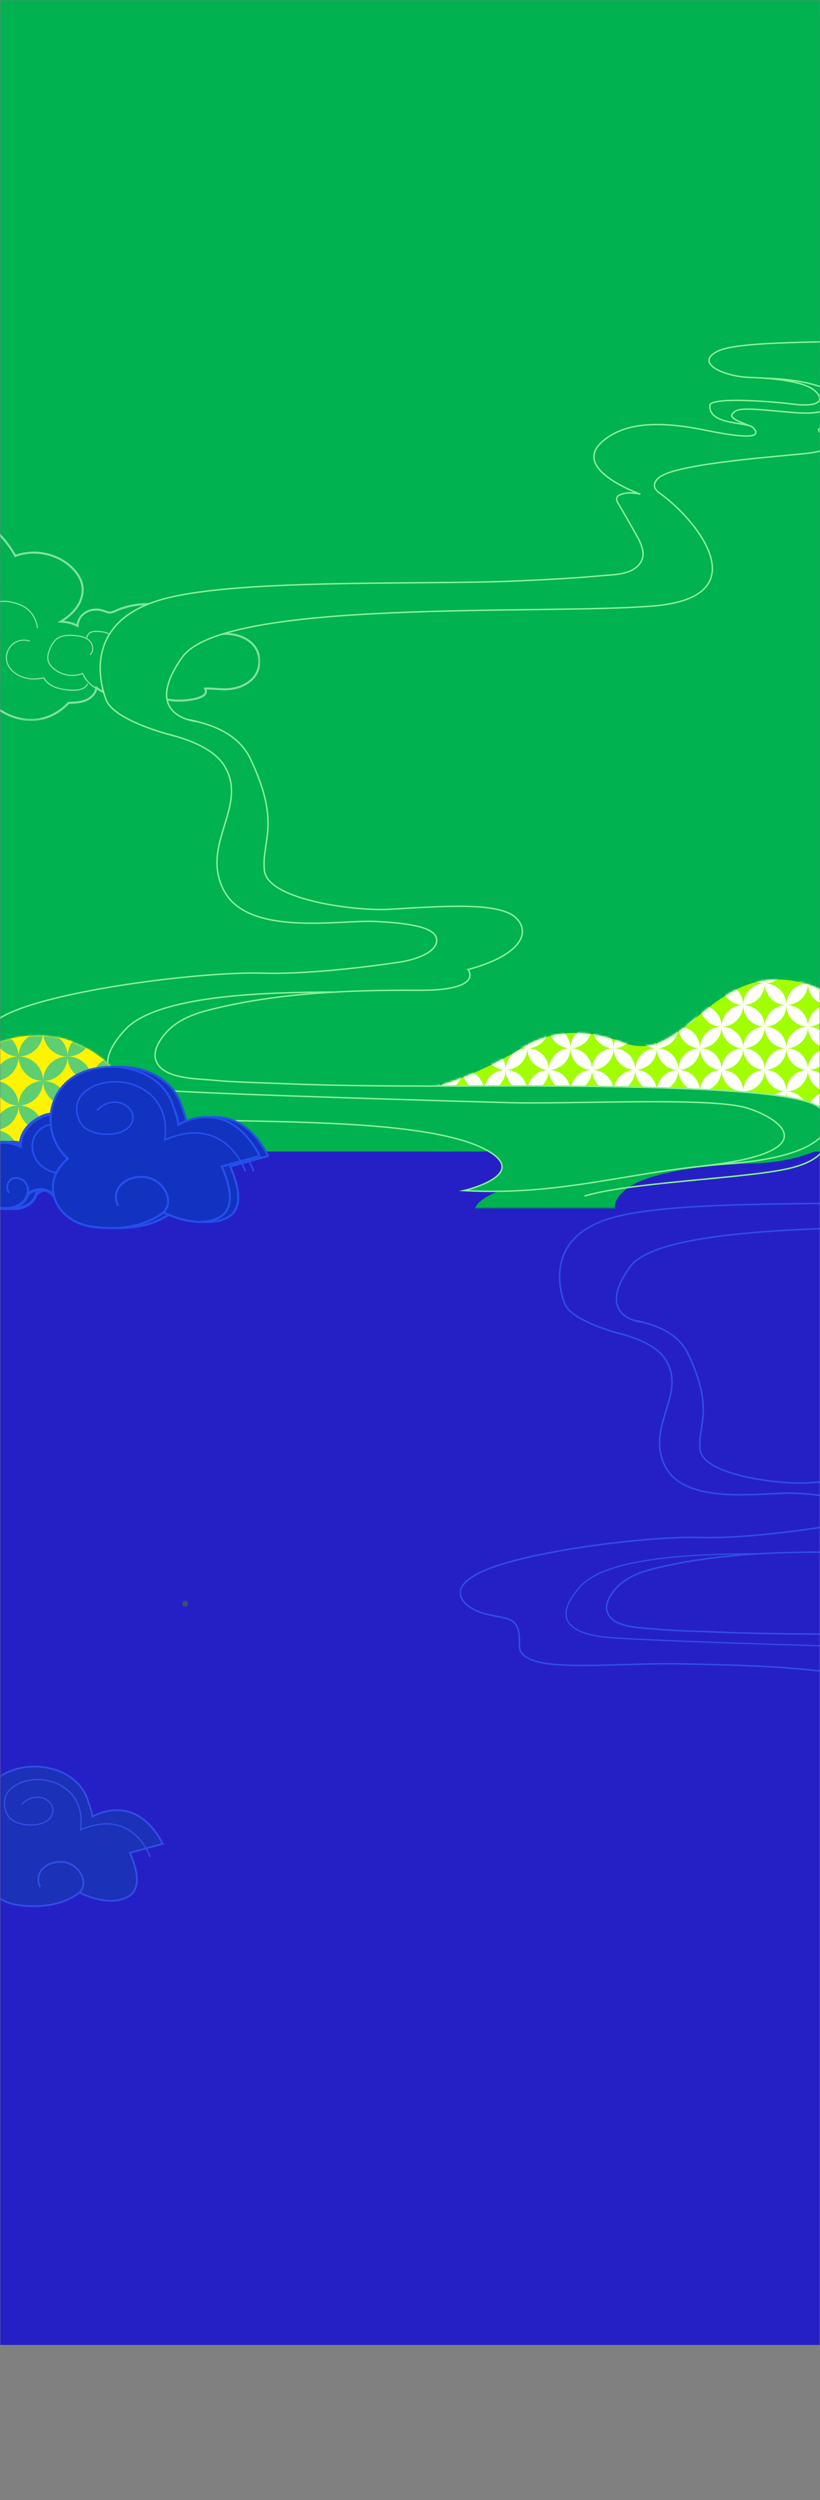 <svg xmlns="http://www.w3.org/2000/svg" width="391" height="1192" fill="none" viewBox="0 0 391 1192">
  <rect x="0" y="0" width="391" height="1192" fill="#808080" stroke="none"/>
  <mask id="a" width="391" height="1192" x="0" y="0" maskUnits="userSpaceOnUse" style="mask-type:alpha">
    <path fill="#D9D9D9" d="M0 0h391v1192H0z"/>
  </mask>
  <g mask="url(#a)">
    <path fill="#2520C6" d="M0 544h391v574H0z"/>
    <path fill="#00B250" d="M.095 0h392v549h-392z"/>
    <mask id="b" width="297" height="111" x="-172" y="233" maskUnits="userSpaceOnUse" style="mask-type:luminance">
      <path fill="#fff" d="M-172 233.653h296.19v110.09H-172z"/>
    </mask>
    <g mask="url(#b)">
      <path fill="#00B250" stroke="#81DFA1" stroke-miterlimit="10" d="M121.87 321.753c-2.37 3.72-6.67 5.85-11.01 6.59-4.39.76-8.69-.21-13.06-.05 2.61 4.84-8.86 5.63-11.23 5.72-6.45.24-13.84-1.41-18.08-6.67.6 1.48-1.57 2.38-3.04 3.01-6.3 2.69-14.03 1.72-19.47-2.44-.29 2.73-2.54 4.93-5.08 5.97-2.55 1.04-5.36 1.13-8.11 1.21-12.88 13.14-28.1 8.14-36.5.7-5.04-4.47-6.59-11.41-6.59-11.41-10.8 10.9-34.38 3.86-39.34-2.05-1.92-.84-2.03-2.87-3.15-4.65-1.3 2.26-3.85 3.58-6.42 4.01-2.57.44-5.2.12-7.78-.21-1.06 4.66-4.03 8.86-8.07 11.4-2.99 1.88-6.54 2.84-10.07 2.78a.26.26 0 0 0 .1-.24.3.3 0 0 0-.104-.198.3.3 0 0 0-.102-.053.3.3 0 0 0-.114-.009c-2.37.27-4.86-.86-6.21-2.81-1.36-1.96-1.53-4.69-.45-6.8.08-.14.02-.32-.12-.39a.28.28 0 0 0-.39.11c-.91 1.58-2.86 2.51-5.81 2.76-4.85.4-9.89-.63-14.2-2.9-1.93-1.03-3.76-2.31-5.53-3.55-1.42-1.01-2.89-2.04-4.42-2.94-4.15-2.45-8.12-3.31-11.47-2.51.04-.89-.03-1.83-.23-2.81-.23-1.13-.92-2.7-2.11-3.42-.59-.36-1.23-.45-1.85-.27a.31.31 0 0 0-.2.37c.05.15.21.24.37.2.46-.14.93-.07 1.37.2.97.58 1.63 1.95 1.85 3.04.49 2.44.18 4.62-.87 6.14-1.4 2.04-4.07 2.87-5.95 3.31-6.31 1.49-13.15 1.13-19.27-1.01-2.97-1.03-5.44-2.39-7.38-4.04q.36.135.72.3c-5.25-2.82-4.76-10.69-1.84-15.89 2.92-5.19 8.95-8.04 14.88-8.63 5.93-.6 11.87.73 17.67 2.09-.95-4.18 1.51-8.63 5.12-10.93 3.62-2.3 8.14-2.77 12.41-2.34-1.14-6.05 3.64-13.02 9.14-15.78 5.5-2.75 12.23-2.31 17.89.11-1.99-3.37-.66-8.26 2.77-10.15-3.57-5.12-1.64-12.12 2.95-16.36 2.42-2.23 5.59-3.46 8.74-4.44 3.45-1.05 7.03-1.87 10.63-1.63 3.6.23 7.24 1.62 9.58 4.36 9.34-3.44 20.41-4 28.73 1.46.9.59 1.77 1.25 2.76 1.64.85.33 1.77.46 2.66.62 12.82 2.21 24.56 11.34 30.68 22.8 9.2-3.51 20.37-1.11 27.31 5.88 2.23 2.25 4.07 5 4.64 8.11.65 3.51-.41 7.2-2.39 10.17s-4.82 5.28-7.88 7.13c3.09.2 5.25.63 8.03 2.02.05-2.86 1.97-5.51 4.53-6.77 2.56-1.27 5.66-1.23 8.34-.24.76.28 1.51.64 2.32.67 1.06.06 2.07-.42 3.04-.86 7.42-3.31 15.97-4.04 23.85-2.04s14.4 7.31 19.34 13.76c4.1-.54 8.26-1.04 12.35-.44 4.08.59 8.15 2.41 10.63 5.72 2.88 3.86 3.09 9.52.49 13.57Z"/>
      <path fill="#81DFA1" d="M68.97 327.593c.13 0 .26-.07.3-.21a.296.296 0 0 0-.19-.37c-3.28-1.01-5.98-3.03-7.38-5.55-1.6-2.86-1.46-6.49.34-8.82.91-1.18 2.34-2.02 3.91-2.29 1.59-.28 3.16.06 4.29.94.08.06.19.08.28.04.1-.04.17-.12.18-.22.45-2.42 3.07-3.81 5.38-4.31 1.92-.42 3.61-.37 5 .13 2.61.94 4.39 3.73 4.15 6.5-.06.71-.32 2.04-1.35 2.88-.86.7-2.1.79-2.88.21a.3.3 0 0 0-.103-.05.3.3 0 0 0-.307.11c-.1.13-.07.31.06.41.99.74 2.54.65 3.6-.22.88-.72 1.44-1.89 1.56-3.28.27-3.02-1.68-6.07-4.54-7.1-1.5-.54-3.29-.59-5.32-.15-2.35.51-5.02 1.91-5.73 4.34-1.22-.79-2.8-1.08-4.39-.8-1.71.3-3.27 1.22-4.27 2.51-1.94 2.51-2.1 6.4-.39 9.46 1.5 2.69 4.25 4.76 7.72 5.83.02 0 .04.01.07.01zm-14.35-18.11c.14 0 .27-.08.3-.21.78-2.8-.62-6.07-3.19-7.44-1.44-.77-3.11-.95-4.57-1.07-1.2-.09-2.47-.15-3.64.28-1.12.41-2.27 1.45-2.33 2.84 0 .16.12.3.28.31.16 0 .3-.12.31-.28.05-1.12 1.01-1.97 1.95-2.31 1.06-.39 2.26-.34 3.39-.25 1.4.11 3 .29 4.34 1 2.33 1.24 3.61 4.21 2.9 6.76-.04.16.05.32.2.36h.06z"/>
      <path fill="#81DFA1" d="M47.35 329.133c.13 0 .25-.06.3-.19a.296.296 0 0 0-.17-.38c-3.45-1.33-6.35-4.17-7.77-7.58a.29.29 0 0 0-.268-.182.3.3 0 0 0-.112.022c-4.56 1.81-10.09.83-13.75-2.45-1.21-1.08-1.98-2.22-2.3-3.37-.5-1.85.13-3.82.73-5.33 1.01-2.53 2.18-4.16 3.67-5.14 2.11-1.39 4.8-1.42 7.4-1.26 2.57.16 5.21.54 7.1 2.16 1.05.9 1.73 2.38 1.74 3.78 0 .74-.17 1.8-1.06 2.58-.12.11-.13.29-.03.41.11.12.29.13.41.03.82-.73 1.27-1.8 1.26-3.03-.01-1.58-.76-3.2-1.95-4.22-2.02-1.74-4.77-2.13-7.45-2.3-2.7-.17-5.51-.12-7.76 1.36-2.09 1.38-3.22 3.75-3.89 5.41-.64 1.59-1.3 3.68-.75 5.7.34 1.27 1.17 2.5 2.47 3.66 3.75 3.36 9.38 4.41 14.09 2.66 1.52 3.44 4.49 6.28 7.99 7.64.03.01.06.02.09.02zm-29.55-29.56h.05c.16-.02.28-.16.26-.32-.41-4.16-2.89-8.09-6.48-10.24-1.55-.93-3.36-1.61-5.7-2.13-1.65-.37-4.13-.8-6.5-.22-2.36.57-4.28 2.14-4.99 4.08-.06.15.02.32.17.38s.32-.02.38-.17c.65-1.77 2.4-3.19 4.58-3.72 2.25-.55 4.64-.13 6.24.23 2.27.51 4.03 1.17 5.52 2.06 3.43 2.06 5.8 5.81 6.2 9.79.01.14.13.25.27.26"/>
      <path fill="#81DFA1" d="M33.41 329.333c4.43.32 7.29-.69 8.51-2.99.08-.14.02-.32-.12-.4s-.32-.02-.4.12c-1.1 2.08-3.77 2.98-7.94 2.68h-.13c-6.45-.5-10.43-2.38-12.16-5.75a.295.295 0 0 0-.33-.15c-2.17.54-4.39.7-6.61.46-4.8-.52-10.05-3.66-10.78-8.64-.39-2.69.7-5.56 2.78-7.31 2.09-1.75 5.1-2.32 7.68-1.46.15.05.32-.03.37-.19a.29.29 0 0 0-.089-.315.3.3 0 0 0-.101-.055c-2.77-.92-6.01-.31-8.25 1.57s-3.41 4.95-2.99 7.84c.77 5.28 6.27 8.59 11.29 9.14 2.21.24 4.43.1 6.59-.42 1.88 3.44 5.98 5.35 12.52 5.86h.13z"/>
    </g>
    <mask id="c" width="721" height="424" x="-226" y="152" maskUnits="userSpaceOnUse" style="mask-type:luminance">
      <path fill="#fff" d="M-225.905 152h720v424h-720z"/>
    </mask>
    <g mask="url(#c)">
      <path fill="#00B250" d="M41.095 458h354l5.5 80.5-359.5-20.5z"/>
      <path fill="#A1FF00" d="M208.72 530.415h167.863c25.144 0 40.558-28.475 25.925-48.925-4.475-6.256-11.39-11.247-21.868-13.424-41.911-8.74-54.17 39.437-82.689 29.278-19.009-7.388-35.413-6.179-49.134 2.265-21.857 13.435-46.265 22.242-71.849 24.155-14.139 1.055-25.804 5.464-32.873 2.847v2.397l64.636 1.418z"/>
      <mask id="d" width="265" height="64" x="144" y="467" maskUnits="userSpaceOnUse" style="mask-type:luminance">
        <path fill="#fff" d="M208.72 530.415h167.863c25.144 0 40.558-28.475 25.925-48.925-4.475-6.256-11.39-11.247-21.868-13.424-41.911-8.74-54.17 39.437-82.689 29.278-19.009-7.388-35.413-6.179-49.134 2.265-21.857 13.435-46.265 22.242-71.849 24.155-14.139 1.055-25.804 5.464-32.873 2.847v2.397l64.636 1.418z"/>
      </mask>
      <g fill="#FFFFFB" mask="url(#d)">
        <path d="M179.354 468.88c-5.684 0-10.291 4.606-10.291 10.29 5.684 0 10.291-4.606 10.291-10.29m-10.302 10.302c0-5.685-4.606-10.291-10.29-10.291 0 5.684 4.606 10.291 10.29 10.291m10.302-10.302c0-5.684-4.607-10.291-10.291-10.291 0 5.684 4.607 10.291 10.291 10.291m-20.592 0c5.684 0 10.29-4.607 10.29-10.291-5.684 0-10.29 4.607-10.29 10.291m20.592 0c5.684 0 10.291-4.607 10.291-10.291-5.684 0-10.291 4.607-10.291 10.291m10.291 10.302c0-5.685-4.607-10.291-10.291-10.291 0 5.684 4.607 10.291 10.291 10.291m10.302-10.302c0-5.684-4.607-10.291-10.291-10.291 0 5.684 4.607 10.291 10.291 10.291m0 0c-5.684 0-10.291 4.606-10.291 10.29 5.684 0 10.291-4.606 10.291-10.29m0 0c5.684 0 10.29-4.607 10.29-10.291-5.684 0-10.29 4.607-10.29 10.291m20.592 0c0-5.684-4.606-10.291-10.291-10.291 0 5.684 4.607 10.291 10.291 10.291m0 0c-5.684 0-10.291 4.606-10.291 10.29 5.685 0 10.291-4.606 10.291-10.29m-10.302 10.302c0-5.685-4.606-10.291-10.29-10.291 0 5.684 4.606 10.291 10.29 10.291m20.593 0c0-5.685-4.607-10.291-10.291-10.291 0 5.684 4.607 10.291 10.291 10.291m10.302-10.302c0-5.684-4.607-10.291-10.291-10.291 0 5.684 4.607 10.291 10.291 10.291m-20.593 0c5.684 0 10.291-4.607 10.291-10.291-5.684 0-10.291 4.607-10.291 10.291m20.593 0c-5.684 0-10.291 4.606-10.291 10.29 5.684 0 10.291-4.606 10.291-10.29m10.291 10.302c0-5.685-4.607-10.291-10.291-10.291 0 5.684 4.606 10.291 10.291 10.291m10.29-10.302c0-5.684-4.606-10.291-10.29-10.291 0 5.684 4.606 10.291 10.29 10.291m-20.581 0c5.684 0 10.291-4.607 10.291-10.291-5.685 0-10.291 4.607-10.291 10.291m20.581 0c-5.684 0-10.29 4.606-10.29 10.29 5.684 0 10.29-4.606 10.29-10.29m10.302 10.302c0-5.685-4.607-10.291-10.291-10.291 0 5.684 4.607 10.291 10.291 10.291m10.291-10.302c0-5.684-4.607-10.291-10.291-10.291 0 5.684 4.607 10.291 10.291 10.291m-20.593 0c5.684 0 10.291-4.607 10.291-10.291-5.684 0-10.291 4.607-10.291 10.291m20.593 0c-5.684 0-10.291 4.606-10.291 10.29 5.684 0 10.291-4.606 10.291-10.29m20.592 0c-5.684 0-10.29 4.606-10.29 10.29 5.684 0 10.29-4.606 10.29-10.29m0 0c0-5.684-4.606-10.291-10.29-10.291 0 5.684 4.606 10.291 10.29 10.291m-20.592 0c5.684 0 10.291-4.607 10.291-10.291-5.685 0-10.291 4.607-10.291 10.291m10.302 10.302c0-5.685-4.607-10.291-10.291-10.291 0 5.684 4.607 10.291 10.291 10.291m20.581 0c0-5.685-4.606-10.291-10.291-10.291 0 5.684 4.607 10.291 10.291 10.291m-10.291-10.302c5.685 0 10.291-4.607 10.291-10.291-5.684 0-10.291 4.607-10.291 10.291m20.593 0c-5.684 0-10.291 4.606-10.291 10.29 5.684 0 10.291-4.606 10.291-10.29m0 0c0-5.684-4.607-10.291-10.291-10.291 0 5.684 4.607 10.291 10.291 10.291m20.593 0c-5.685 0-10.291 4.606-10.291 10.29 5.684 0 10.291-4.606 10.291-10.29m-10.302 10.302c0-5.685-4.607-10.291-10.291-10.291 0 5.684 4.607 10.291 10.291 10.291m10.302-10.302c0-5.684-4.607-10.291-10.291-10.291 0 5.684 4.606 10.291 10.291 10.291m-20.593 0c5.684 0 10.291-4.607 10.291-10.291-5.684 0-10.291 4.607-10.291 10.291m41.185 0c0-5.684-4.607-10.291-10.291-10.291 0 5.684 4.607 10.291 10.291 10.291m0 0c-5.684 0-10.291 4.606-10.291 10.29 5.684 0 10.291-4.606 10.291-10.29"/>
        <path d="M344.083 468.88c5.685 0 10.291-4.607 10.291-10.291-5.684 0-10.291 4.607-10.291 10.291m10.291 10.302c0-5.685-4.606-10.291-10.291-10.291 0 5.684 4.607 10.291 10.291 10.291m20.593 0c0-5.685-4.607-10.291-10.291-10.291 0 5.684 4.607 10.291 10.291 10.291m-10.291-10.302c5.684 0 10.291-4.607 10.291-10.291-5.684 0-10.291 4.607-10.291 10.291m20.582 0c-5.685 0-10.291 4.606-10.291 10.29 5.684 0 10.291-4.606 10.291-10.29m0 0c0-5.684-4.607-10.291-10.291-10.291 0 5.684 4.606 10.291 10.291 10.291m10.301 10.302c0-5.685-4.606-10.291-10.29-10.291 0 5.684 4.606 10.291 10.29 10.291m-10.301-10.302c5.684 0 10.29-4.607 10.29-10.291-5.684 0-10.29 4.607-10.29 10.291m-205.904 20.592c-5.684 0-10.291 4.607-10.291 10.291 5.684 0 10.291-4.607 10.291-10.291m-10.291-10.291c-5.684 0-10.29 4.607-10.29 10.291 5.684 0 10.29-4.606 10.29-10.291m-.011 20.582c0-5.684-4.606-10.291-10.29-10.291 0 5.684 4.606 10.291 10.29 10.291m10.302-10.291c0-5.684-4.607-10.291-10.291-10.291 0 5.685 4.607 10.291 10.291 10.291m0 0c5.684 0 10.291-4.606 10.291-10.291-5.684 0-10.291 4.607-10.291 10.291m20.593 0c0-5.684-4.607-10.291-10.291-10.291 0 5.685 4.607 10.291 10.291 10.291m0 0c-5.684 0-10.291 4.607-10.291 10.291 5.684 0 10.291-4.607 10.291-10.291m-10.302 10.291c0-5.684-4.607-10.291-10.291-10.291 0 5.684 4.607 10.291 10.291 10.291m30.894-10.291c0-5.684-4.606-10.291-10.291-10.291 0 5.685 4.607 10.291 10.291 10.291m-10.302 10.291c0-5.684-4.606-10.291-10.29-10.291 0 5.684 4.606 10.291 10.29 10.291m10.302-10.291c-5.684 0-10.291 4.607-10.291 10.291 5.685 0 10.291-4.607 10.291-10.291m-20.592 0c5.684 0 10.29-4.606 10.29-10.291-5.684 0-10.29 4.607-10.29 10.291m41.185 0c-5.684 0-10.291 4.607-10.291 10.291 5.684 0 10.291-4.607 10.291-10.291m-10.302 10.291c0-5.684-4.607-10.291-10.291-10.291 0 5.684 4.607 10.291 10.291 10.291m-10.291-10.291c5.684 0 10.291-4.606 10.291-10.291-5.684 0-10.291 4.607-10.291 10.291m20.593 0c0-5.684-4.607-10.291-10.291-10.291 0 5.685 4.607 10.291 10.291 10.291m20.581 0c-5.684 0-10.29 4.607-10.29 10.291 5.684 0 10.29-4.607 10.29-10.291m-10.29 10.291c0-5.684-4.607-10.291-10.291-10.291 0 5.684 4.606 10.291 10.291 10.291m10.29-10.291c0-5.684-4.606-10.291-10.29-10.291 0 5.685 4.606 10.291 10.29 10.291m-20.581 0c5.684 0 10.291-4.606 10.291-10.291-5.685 0-10.291 4.607-10.291 10.291m41.174 0c0-5.684-4.607-10.291-10.291-10.291 0 5.685 4.607 10.291 10.291 10.291m-20.593 0c5.684 0 10.291-4.606 10.291-10.291-5.684 0-10.291 4.607-10.291 10.291m20.593 0c-5.684 0-10.291 4.607-10.291 10.291 5.684 0 10.291-4.607 10.291-10.291m-10.291 10.291c0-5.684-4.607-10.291-10.291-10.291 0 5.684 4.607 10.291 10.291 10.291m20.582 0c0-5.684-4.607-10.291-10.291-10.291 0 5.684 4.606 10.291 10.291 10.291m10.301-10.291c-5.684 0-10.29 4.607-10.29 10.291 5.684 0 10.29-4.607 10.29-10.291m0 0c0-5.684-4.606-10.291-10.29-10.291 0 5.685 4.606 10.291 10.29 10.291m-20.592 0c5.684 0 10.291-4.606 10.291-10.291-5.685 0-10.291 4.607-10.291 10.291m41.185 0c0-5.684-4.607-10.291-10.291-10.291 0 5.685 4.607 10.291 10.291 10.291m-20.593 0c5.685 0 10.291-4.606 10.291-10.291-5.684 0-10.291 4.607-10.291 10.291m10.291 10.291c0-5.684-4.606-10.291-10.291-10.291 0 5.684 4.607 10.291 10.291 10.291m10.302-10.291c-5.684 0-10.291 4.607-10.291 10.291 5.684 0 10.291-4.607 10.291-10.291m20.593 0c-5.685 0-10.291 4.607-10.291 10.291 5.684 0 10.291-4.607 10.291-10.291m-10.302 10.291c0-5.684-4.607-10.291-10.291-10.291 0 5.684 4.607 10.291 10.291 10.291m-10.291-10.291c5.684 0 10.291-4.606 10.291-10.291-5.684 0-10.291 4.607-10.291 10.291"/>
        <path d="M344.084 489.472c0-5.684-4.607-10.291-10.291-10.291 0 5.685 4.606 10.291 10.291 10.291m20.592 0c-5.684 0-10.291 4.607-10.291 10.291 5.684 0 10.291-4.607 10.291-10.291m-10.302 10.291c0-5.684-4.606-10.291-10.291-10.291 0 5.684 4.607 10.291 10.291 10.291m10.302-10.291c0-5.684-4.607-10.291-10.291-10.291 0 5.685 4.607 10.291 10.291 10.291"/>
        <path d="M344.083 489.472c5.685 0 10.291-4.606 10.291-10.291-5.684 0-10.291 4.607-10.291 10.291m20.593 0c5.684 0 10.291-4.606 10.291-10.291-5.684 0-10.291 4.607-10.291 10.291m20.582 0c-5.685 0-10.291 4.607-10.291 10.291 5.684 0 10.291-4.607 10.291-10.291m-10.291 10.291c0-5.684-4.607-10.291-10.291-10.291 0 5.684 4.607 10.291 10.291 10.291m10.291-10.291c0-5.684-4.607-10.291-10.291-10.291 0 5.685 4.606 10.291 10.291 10.291m0 0c5.684 0 10.29-4.606 10.29-10.291-5.684 0-10.29 4.607-10.29 10.291m10.301 10.291c0-5.684-4.606-10.291-10.29-10.291 0 5.684 4.606 10.291 10.29 10.291m-226.496 0c0 5.684 4.607 10.291 10.291 10.291 0-5.684-4.607-10.291-10.291-10.291m0 0c-5.684 0-10.29 4.607-10.29 10.291 5.684 0 10.29-4.607 10.29-10.291m-.011 20.593c0-5.685-4.606-10.291-10.29-10.291 0 5.684 4.606 10.291 10.29 10.291m10.302-10.291c-5.684 0-10.291 4.606-10.291 10.291 5.684 0 10.291-4.607 10.291-10.291m20.593 0c-5.684 0-10.291 4.606-10.291 10.291 5.684 0 10.291-4.607 10.291-10.291m0 0c0-5.684-4.607-10.291-10.291-10.291 0 5.684 4.607 10.291 10.291 10.291m-10.302-10.302c-5.684 0-10.291 4.607-10.291 10.291 5.684 0 10.291-4.607 10.291-10.291m0 20.593c0-5.685-4.607-10.291-10.291-10.291 0 5.684 4.607 10.291 10.291 10.291m20.592 0c0-5.685-4.606-10.291-10.29-10.291 0 5.684 4.606 10.291 10.29 10.291m-10.29-10.291c5.684 0 10.29-4.607 10.29-10.291-5.684 0-10.29 4.607-10.29 10.291m20.592 0c0-5.684-4.606-10.291-10.291-10.291 0 5.684 4.607 10.291 10.291 10.291m0 0c-5.684 0-10.291 4.606-10.291 10.291 5.685 0 10.291-4.607 10.291-10.291m20.593 0c-5.684 0-10.291 4.606-10.291 10.291 5.684 0 10.291-4.607 10.291-10.291m-20.593 0c5.684 0 10.291-4.607 10.291-10.291-5.684 0-10.291 4.607-10.291 10.291m20.593 0c0-5.684-4.607-10.291-10.291-10.291 0 5.684 4.607 10.291 10.291 10.291m-10.302 10.291c0-5.685-4.607-10.291-10.291-10.291 0 5.684 4.607 10.291 10.291 10.291m10.302-10.302c5.684 0 10.291-4.607 10.291-10.291-5.685 0-10.291 4.607-10.291 10.291m10.291 10.302c0-5.685-4.607-10.291-10.291-10.291 0 5.684 4.606 10.291 10.291 10.291m10.29-10.291c-5.684 0-10.29 4.606-10.29 10.291 5.684 0 10.29-4.607 10.29-10.291m0 0c0-5.684-4.606-10.291-10.29-10.291 0 5.684 4.606 10.291 10.29 10.291m20.593 0c0-5.684-4.607-10.291-10.291-10.291 0 5.684 4.607 10.291 10.291 10.291m-20.593 0c5.684 0 10.291-4.607 10.291-10.291-5.684 0-10.291 4.607-10.291 10.291m20.593 0c-5.684 0-10.291 4.606-10.291 10.291 5.684 0 10.291-4.607 10.291-10.291m-10.291 10.291c0-5.685-4.607-10.291-10.291-10.291 0 5.684 4.607 10.291 10.291 10.291m30.883-10.291c0-5.684-4.606-10.291-10.29-10.291 0 5.684 4.606 10.291 10.29 10.291m-20.592 0c5.684 0 10.291-4.607 10.291-10.291-5.685 0-10.291 4.607-10.291 10.291m20.592 0c-5.684 0-10.29 4.606-10.29 10.291 5.684 0 10.29-4.607 10.29-10.291m-10.301 10.291c0-5.685-4.607-10.291-10.291-10.291 0 5.684 4.606 10.291 10.291 10.291m20.592 0c0-5.685-4.606-10.291-10.291-10.291 0 5.684 4.607 10.291 10.291 10.291m10.302-10.291c0-5.684-4.607-10.291-10.291-10.291 0 5.684 4.607 10.291 10.291 10.291m0 0c-5.684 0-10.291 4.606-10.291 10.291 5.684 0 10.291-4.607 10.291-10.291m-20.593-.011c5.685 0 10.291-4.607 10.291-10.291-5.684 0-10.291 4.607-10.291 10.291m30.884 10.302c0-5.685-4.607-10.291-10.291-10.291 0 5.684 4.607 10.291 10.291 10.291m10.302-10.291c0-5.684-4.607-10.291-10.291-10.291 0 5.684 4.606 10.291 10.291 10.291m0 0c-5.685 0-10.291 4.606-10.291 10.291 5.684 0 10.291-4.607 10.291-10.291m-20.593 0c5.684 0 10.291-4.607 10.291-10.291-5.684 0-10.291 4.607-10.291 10.291m41.185 0c0-5.684-4.607-10.291-10.291-10.291 0 5.684 4.607 10.291 10.291 10.291"/>
        <path d="M344.083 510.065c5.685 0 10.291-4.607 10.291-10.291-5.684 0-10.291 4.607-10.291 10.291m20.593 0c-5.684 0-10.291 4.606-10.291 10.291 5.684 0 10.291-4.607 10.291-10.291m-10.302 10.291c0-5.685-4.606-10.291-10.291-10.291 0 5.684 4.607 10.291 10.291 10.291m30.884-10.291c-5.685 0-10.291 4.606-10.291 10.291 5.684 0 10.291-4.607 10.291-10.291m0 0c0-5.684-4.607-10.291-10.291-10.291 0 5.684 4.606 10.291 10.291 10.291m-10.291 10.291c0-5.685-4.607-10.291-10.291-10.291 0 5.684 4.607 10.291 10.291 10.291m-10.291-10.291c5.684 0 10.291-4.607 10.291-10.291-5.684 0-10.291 4.607-10.291 10.291m30.883 10.291c0-5.685-4.606-10.291-10.29-10.291 0 5.684 4.606 10.291 10.29 10.291m-10.301-10.291c5.684 0 10.29-4.607 10.29-10.291-5.684 0-10.29 4.607-10.29 10.291m-216.195 10.291c-5.684 0-10.29 4.606-10.29 10.29 5.684 0 10.29-4.606 10.29-10.29m0 0c0 5.684 4.607 10.29 10.291 10.29 0-5.684-4.607-10.29-10.291-10.29m20.593 0c0 5.684 4.607 10.29 10.291 10.29 0-5.684-4.607-10.29-10.291-10.29m-.011 0c-5.684 0-10.291 4.606-10.291 10.29 5.684 0 10.291-4.606 10.291-10.29m20.592 0c-5.684 0-10.29 4.606-10.29 10.29 5.684 0 10.29-4.606 10.29-10.29m10.302 10.301c0-5.684-4.606-10.29-10.291-10.29 0 5.684 4.607 10.29 10.291 10.29m0 0c5.684 0 10.291-4.606 10.291-10.29-5.684 0-10.291 4.606-10.291 10.29m20.593 0c0-5.684-4.607-10.29-10.291-10.29 0 5.684 4.607 10.29 10.291 10.29m0-.011c5.684 0 10.291-4.606 10.291-10.29-5.685 0-10.291 4.606-10.291 10.29m20.581.011c0-5.684-4.606-10.29-10.29-10.29 0 5.684 4.606 10.29 10.29 10.29m0 0c5.684 0 10.291-4.606 10.291-10.29-5.684 0-10.291 4.606-10.291 10.29m20.593 0c0-5.684-4.607-10.29-10.291-10.29 0 5.684 4.607 10.29 10.291 10.29m0-.011c5.684 0 10.291-4.606 10.291-10.29-5.685 0-10.291 4.606-10.291 10.29m20.592.011c0-5.684-4.606-10.29-10.29-10.29 0 5.684 4.606 10.29 10.29 10.29m0-.011c5.685 0 10.291-4.606 10.291-10.29-5.684 0-10.291 4.606-10.291 10.29m20.593.011c0-5.684-4.607-10.29-10.291-10.29 0 5.684 4.607 10.29 10.291 10.29m20.593 0c0-5.684-4.607-10.29-10.291-10.29 0 5.684 4.606 10.29 10.291 10.29m-20.593 0c5.684 0 10.291-4.606 10.291-10.29-5.684 0-10.291 4.606-10.291 10.29m41.185 0c0-5.684-4.607-10.29-10.291-10.29 0 5.684 4.607 10.29 10.291 10.29"/>
        <path d="M344.083 530.657c5.685 0 10.291-4.606 10.291-10.29-5.684 0-10.291 4.606-10.291 10.29m41.175 0c0-5.684-4.607-10.29-10.291-10.29 0 5.684 4.606 10.29 10.291 10.29m-20.582-.011c5.684 0 10.291-4.606 10.291-10.29-5.684 0-10.291 4.606-10.291 10.29m20.582 0c5.684 0 10.29-4.606 10.29-10.29-5.684 0-10.29 4.606-10.29 10.29"/>
      </g>
      <path fill="#00B250" d="M-61.675 821.27s24.533-3.03 24.833-12.72-17.565-16.06-58.455-19.39-31.141-24.54 17.566-36.17 157.248-10.98 222.371-11.73 147.881-1.8 179.533-3.38c31.652-1.57 22.214-28.32 4.719-28.71-17.496-.39-14.747-5.31.589-9.83s62.964.55 106.902-3.04c43.949-3.59 59.365-22.4 51.547-27.26s-21.125-1.27-21.125-1.27c27.883-10.78 37.18-24.09 12.887-31.49-24.294-7.4-62.384-7.54-98.804-10.09-36.431-2.56-63.483-11.51-61.134-19.39 2.339-7.88 41.749-13 41.969-21.52.21-8.52-20.235-7.67-44.098-4.69-23.854 2.98-29.823-4.05-19.815-13s38.34-12.15 63.263-13c24.924-.85 54.106-14 30.772-25.46-23.334-11.47-124.457-7.37-214.523-12.29-90.067-4.91-117.19-13.48-95.305-31.27 21.884-17.8 109.171-18.52 129.126-19.24s12.506-9.62 12.506-9.62c22.844-5.05 43.279-24.53 10.578-28.14s-89.687 2.65-89.687 2.65 50.477 2.38 61.914 8.31c11.437 5.92-6.328 15.32-44.318 18.18S9.356 459.83-15.188 493.9c0 0-26.003.73-41.389 9.89S-39.73 522.11-2 517.71c0 0 53.846 10.63 127.836 10.63s122.708-1.47 143.952 8.43c21.245 9.89 11.717 20.88-20.514 27.85-32.232 6.96-27.023 20.9-7.558 20.11 19.454-.79 24.713 1.32 14.986 6.05s-4.209 10.52 20.244 10.78c24.454.26 17.616 6.05 11.047 8.94-6.578 2.89-19.454 14.2 21.825 18.15 41.289 3.95 124.127 10.51 139.113 23.07s-8.508 28.37-79.009 25.13-147.071-12.56-172.195-2.03c-25.123 10.54-21.474 38.09 38.89 32.83 60.364-5.27 64.823 21.07-5.669 17.83-70.501-3.24-240.056-5.24-302.97-.14-62.923 5.1-144.971 31.89-153.049 62.51s87.177 12.46 119.558 12.46 32.092 11.97 17.505 14.3-27.712 10.21-20.424 17.8c7.298 7.59 53.686 6.71 97.444 4.96s74.01-3.99 88.997-2.63 9.447 13.05 47.897 11.88 92.096-4.52 131.755-3.9c39.66.62 54.116 1.23 40.59 8.61-13.527 7.38-13.217 18.45 6.148 17.84 19.375-.62 35.671 3.69 35.671 3.69s-17.836-9.23-29.822-9.84c-11.987-.62 4.918-4.92 15.066-12.92s-6.459-18.15-47.348-21.22c-40.889-3.08-140.413-4-153.699-4s-9.098-16.79-46.858-11.19c-37.77 5.6-120.109 8.87-139.084 7.58"/>
      <path stroke="#EBFEEB" stroke-miterlimit="10" stroke-width=".71" d="M83.505 350.94s-.02-.01-.05-.01m10.31-6.94c-1.34-.32-2.7-.6-4.07-.85"/>
      <path fill="#00B250" stroke="#89EF95" stroke-miterlimit="10" stroke-width=".71" d="M536.165 161.78s-26.51 5.23-62.94 5.23-60.4-.72-70.86 4.15-5.77 10.28 10.1 13.7c15.86 3.43 13.3 10.29 3.72 9.9s-12.17.65-7.38 2.98 2.07 5.18-9.97 5.31-8.67 2.97-5.44 4.4c3.24 1.42 9.58 6.99-10.74 8.93s-61.11 5.17-68.49 11.35c-2.8 2.35-2.86 4.93.03 7.14 16.73 11.6 49.1 49.66-2.51 54.03-51.62 4.37-204.76-3.84-224.83 24.5-14.89 21.03-3.87 27.69 2.8 29.73.01.01.03.01.04.01 2.3.7 4.07.85 4.07.85 11.18 2.65 20.97 7.97 25.67 17.86 14.84 31.22 5.11 39.15 6.65 53.22 1.53 14.08 43.76 19.45 59.88 18.43 24.62-1.4 52.28-3.67 60.12 4.17 7.85 7.85.42 18.38-22.91 24.57 0 0 8.05 10.11-23.95 9.91-32.27-.21-66.33 1.19-97.77 8.92-9.78 2.4-18.71 5.61-24.67 14.33-2.05 3.01-3.62 6.8-2.41 10.24 3.06 8.7 18.89 8.58 26.22 9.28 11.01 1.06 22.08 1.21 33.13 1.67 30.78 1.27 61.62 1.27 92.42 1.16 108.2-.41 153 3.05 163.39 9.47 10.39 6.41 8.29 23.76-41.17 27.48-49.47 3.72-78.93 15.47-127.09 12.94 0 0 32.47-7.62 10.48-19.46s-74.15-12.97-115.59-13.81c-41.45-.85-91.35 6.48-90.79-10.43.57-16.92-6.48-14.1-19.17-17.48-12.68-3.39-24.81-15.23 3.67-25.66 28.47-10.43 89.65-17.62 115.59-16.84 25.94.77 63.08-4.97 63.08-4.97 8.69-1.02 19.69-4.6 19.69-10.74s-13.04-8.18-29.67-8.95c-16.62-.77-60.36 7.42-71.87-14.84-11.51-22.25 12.45-40.49 0-59.78-4.17-6.46-13.12-10.81-23.19-13.73h-.05c-.03-.01-.07-.02-.14-.04-1.24-.36-2.5-.7-3.77-1.02-.04 0-.08-.02-.12-.03-4.87-1.4-13.15-4.09-19.67-7.74-4.39-2.45-7.99-5.35-9.2-8.58-3.94-10.5-8.75-36.75 24.93-47.24 33.68-10.5 122.04-7.44 167.52-9.19 9.13-.35 18.26-.79 27.38-1.37 5.58-.36 11.16-.77 16.74-1.29 5.15-.48 11.04-.39 15.47-3.37 2.07-1.39 3.72-3.57 3.99-6.05.3-2.77-1.09-6.19-2.4-8.58-1.5-2.73-3.04-5.43-4.58-8.13-1.73-3.03-3.48-6.05-5.26-9.06-.59-1.29-.36-2.38.63-3 3.71-2.3 9.91-.75 10.37-.63-13.72-5.3-30.23-15.1-17.63-25.55 9.62-7.99 24.69-9.91 48.64-4.97 24.2 4.98 26.16 2.47 22.78-1.19-2.75-2.97-21.13-.95-20.66-10.59.2-4.19 28.6-2.06 40.35-.59 11.74 1.46 14.68-2 9.75-6.4-4.93-4.41-18.88-5.98-31.15-6.4s-26.63-6.89-15.14-12.53c11.48-5.64 61.26-3.63 105.6-6.05 44.34-2.41 57.69-6.63 46.92-15.39s-53.74-9.11-63.56-9.47c-9.83-.35-6.16-4.73-6.16-4.73-11.25-2.49-21.31-12.08-5.21-13.85 16.1-1.78 44.16 1.3 44.16 1.3s-24.85 1.17-30.48 4.09c-5.64 2.91 3.11 7.54 21.81 8.95 18.7 1.4 75.22 1.04 87.3 17.81 0 0 12.8.36 20.37 4.87 7.58 4.51-8.29 9.01-26.86 6.85z"/>
      <path fill="#00B250" stroke="#89EF95" stroke-miterlimit="10" stroke-width=".71" d="M83.315 350.89c-.47-.11-1.84-.46-3.77-1.02 1.27.32 2.53.66 3.77 1.02Z"/>
      <path stroke="#89EF95" stroke-miterlimit="10" stroke-width=".71" d="M159.415 473c-33.41.02-84.77 1.49-99.82 18s-9.17 26.42 15.41 28.62 165.28 6.02 165.28 6.02c30.4 1.09 98.49-2.94 116.23 2.71s36.05 21.23-21.71 27.59"/>
      <path stroke="#89EF95" stroke-miterlimit="10" stroke-width=".71" d="M394.315 533.14c2.02 10.01 1.83 19.95-20.32 24.42s-73.96 6.21-95.29 12.68m78.87-367.19c-7.96-3.07-10.85-4.45-6.86-7.06s24.08 1.1 34.26.96 16.23-4.4 13.48-8.39-16.86-7.86-33.19-8.2"/>
      <path fill="#FFF400" d="M72.117 535.119c.998-1.57-20.625-44.308-57.27-41.38-66.412 5.316-46.835 88.984-148.15 47.317C-193.836 516.163-73.973 569-73.973 569l136.988-20.387 9.102-13.502z"/>
      <mask id="e" width="224" height="76" x="-151" y="493" maskUnits="userSpaceOnUse" style="mask-type:luminance">
        <path fill="#fff" d="M72.117 535.119c.998-1.57-20.625-44.308-57.27-41.38-66.412 5.316-46.835 88.984-148.15 47.317C-193.836 516.163-73.973 569-73.973 569l136.988-20.387 9.102-13.502z"/>
      </mask>
      <g mask="url(#e)">
        <path fill="#FFF400" d="M88.064 478.585H-159.17V582.6H88.064z"/>
        <path fill="#5FCE70" d="M8.86 503.683c0-6.452-5.233-11.686-11.685-11.686 0 6.452 5.234 11.686 11.686 11.686m0 0c-6.451 0-11.685 5.234-11.685 11.687 6.452 0 11.686-5.234 11.686-11.687m11.687 11.687c0-6.453-5.234-11.687-11.686-11.687 0 6.453 5.234 11.687 11.686 11.687m11.695-11.687c0-6.452-5.234-11.686-11.687-11.686 0 6.452 5.234 11.686 11.687 11.686m0 0c-6.453 0-11.687 5.234-11.687 11.687 6.453 0 11.687-5.234 11.687-11.687m-23.381-.008c6.452 0 11.686-5.234 11.686-11.686-6.452 0-11.686 5.234-11.686 11.686M43.93 515.37c0-6.453-5.234-11.687-11.686-11.687 0 6.453 5.233 11.687 11.686 11.687m11.694-11.687c0-6.452-5.234-11.686-11.686-11.686 0 6.452 5.234 11.686 11.686 11.686m0 0c-6.452 0-11.686 5.234-11.686 11.687 6.452 0 11.686-5.234 11.686-11.687m-23.38 0c6.452 0 11.686-5.234 11.686-11.686-6.453 0-11.686 5.234-11.686 11.686m46.76 0c0-6.452-5.233-11.686-11.685-11.686 0 6.452 5.233 11.686 11.686 11.686"/>
        <path fill="#5FCE70" d="M55.622 503.683c6.453 0 11.686-5.234 11.686-11.686-6.452 0-11.686 5.234-11.686 11.686m23.38 0c-6.452 0-11.685 5.234-11.685 11.687 6.452 0 11.686-5.234 11.686-11.687M67.309 515.37c0-6.453-5.234-11.687-11.686-11.687 0 6.453 5.234 11.687 11.686 11.687M8.86 527.064c0-6.452-5.234-11.686-11.686-11.686 0 6.452 5.234 11.686 11.686 11.686m0 0c-6.452 0-11.686 5.234-11.686 11.686 6.452 0 11.686-5.234 11.686-11.686m0-.008c6.452 0 11.686-5.234 11.686-11.686-6.452 0-11.686 5.233-11.686 11.686m23.38.008c0-6.452-5.233-11.686-11.686-11.686 0 6.452 5.234 11.686 11.687 11.686M20.548 538.75c0-6.452-5.234-11.686-11.686-11.686 0 6.452 5.234 11.686 11.686 11.686m11.695-11.686c-6.453 0-11.687 5.234-11.687 11.686 6.453 0 11.687-5.234 11.687-11.686m23.38 0c0-6.452-5.234-11.686-11.686-11.686 0 6.452 5.234 11.686 11.686 11.686m0 0c-6.452 0-11.686 5.234-11.686 11.686 6.452 0 11.686-5.234 11.686-11.686M43.928 538.75c0-6.452-5.234-11.686-11.686-11.686 0 6.452 5.233 11.686 11.686 11.686m-11.686-11.686c6.452 0 11.686-5.234 11.686-11.686-6.453 0-11.686 5.234-11.686 11.686m35.066 11.686c0-6.452-5.234-11.686-11.686-11.686 0 6.452 5.234 11.686 11.686 11.686m11.695-11.686c0-6.452-5.234-11.686-11.686-11.686 0 6.452 5.233 11.686 11.686 11.686m0 0c-6.453 0-11.686 5.234-11.686 11.686 6.452 0 11.686-5.234 11.686-11.686"/>
        <path fill="#5FCE70" d="M55.622 527.064c6.453 0 11.686-5.234 11.686-11.686-6.452 0-11.686 5.234-11.686 11.686M8.86 550.444c-6.452 0-11.686 5.234-11.686 11.687 6.452 0 11.686-5.234 11.686-11.687"/>
        <path fill="#5FCE70" d="M8.86 550.445c0-6.453-5.233-11.687-11.685-11.687 0 6.453 5.234 11.687 11.686 11.687m0-.009c6.453 0 11.687-5.234 11.687-11.686-6.452 0-11.686 5.234-11.686 11.686m23.382.008c-6.453 0-11.687 5.234-11.687 11.687 6.453 0 11.687-5.234 11.687-11.687m-11.695 11.687c0-6.453-5.234-11.687-11.686-11.687 0 6.453 5.234 11.687 11.686 11.687"/>
        <path fill="#5FCE70" d="M32.242 550.445c0-6.453-5.234-11.687-11.687-11.687 0 6.453 5.234 11.687 11.687 11.687m23.38 0c0-6.453-5.234-11.687-11.686-11.687 0 6.453 5.234 11.687 11.686 11.687m-23.38 0c6.452 0 11.686-5.234 11.686-11.687-6.453 0-11.686 5.234-11.686 11.687"/>
        <path fill="#5FCE70" d="M55.622 550.444c-6.452 0-11.686 5.234-11.686 11.687 6.452 0 11.686-5.234 11.686-11.687m-11.694 11.687c0-6.453-5.234-11.687-11.686-11.687 0 6.453 5.233 11.687 11.686 11.687m35.075-11.686c0-6.453-5.234-11.687-11.686-11.687 0 6.453 5.233 11.687 11.686 11.687m-11.695 11.686c0-6.453-5.234-11.687-11.686-11.687 0 6.453 5.234 11.687 11.686 11.687"/>
        <path fill="#5FCE70" d="M79.003 550.444c-6.453 0-11.686 5.234-11.686 11.687 6.452 0 11.686-5.234 11.686-11.687m-23.381-.008c6.453 0 11.686-5.234 11.686-11.686-6.452 0-11.686 5.234-11.686 11.686"/>
      </g>
    </g>
    <mask id="f" width="144" height="86" x="-13" y="504" maskUnits="userSpaceOnUse" style="mask-type:luminance">
      <path fill="#fff" d="m-12.934 511.79 138.953-7.579 4.245 77.834-138.953 7.579z"/>
    </mask>
    <g stroke="#254FEC" stroke-miterlimit="10" mask="url(#f)">
      <path fill="#1232C0" d="M7.312 576.409c-6.563.358-13.134-3.652-15.776-9.67-2.71-6.175-1.06-13.954 3.927-18.504 4.675-4.254 11.98-5.062 18.008-2.06.14-5.472 3.158-9.935 8.979-13.274 2.05-1.169 3.931-1.79 5.74-1.889l.18-.01.136.122 16.005 14.236 1.242 11.809-.191.15-16.055 12.813-.285-.283c-2.078-2.091-4.435-2.521-6.05-2.503-2.192.03-4.439.891-5.782 2.221a8.36 8.36 0 0 1-1.93 3.386c-1.8 1.923-4.526 3.139-7.662 3.419l-.497.028z"/>
      <path fill="#1232C0" d="m118.71 553.658-8.979 2.484c2.958 6.511 7.239 18.992-.532 23.884-10.732 6.748-27.266-2.033-27.266-2.033s-11.044 10.166-33.83 6.911c-16.04-2.286-23.43-16.921-16.006-27.808 1.32-1.936 2.762-3.471 4.25-4.699-12.541-11.094-10.991-33.128 6.154-40.774 16.053-7.179 38.42-1.358 43.897 15.147.919 2.762 2.208 5.733 2.728 9.424 0 0 23.413-14.5 38.741 14.94z"/>
      <path stroke-width=".76" d="M120.974 558.421s-9.211-27.55-38.364-14.99c3.785-28.06-28.298-33.929-39.557-21.497-3.762 4.154-2.994 11.293.728 15.158 4.978 5.154 21.326 5.578 23.442-2.984.881-3.578-1.679-6.64-4.86-7.932-4.375-1.766-9.143-.13-12.187 3.298"/>
      <path d="M81.933 577.993c5.785-5.462-.516-16.756-10.007-16.896-9.492-.141-15.057 6.785-11.59 13.865"/>
      <path stroke-width=".9" d="M8.416 568.68c-1.95-1.938-.922-5.744 1.634-6.781s5.696.577 6.753 3.122c1.056 2.545.216 5.623-1.659 7.63s-4.63 3.035-7.37 3.274c-6.52.575-13.199-3.379-15.829-9.368s-1.02-13.587 3.816-17.989c4.835-4.413 12.421-4.827 18.149-1.659-.145-6.683 4.07-10.932 8.76-13.621 1.722-.982 3.567-1.721 5.545-1.829"/>
      <path stroke-width=".9" d="M16.989 569.349c2.453-2.567 8.429-3.98 12.565.182"/>
      <path stroke-width=".83" d="M28.186 536.228c-3.706.431-6.973 3.242-8.187 6.769s-.462 7.614 1.727 10.636 5.707 4.984 9.407 5.53"/>
    </g>
    <mask id="g" width="144" height="86" x="-17" y="504" maskUnits="userSpaceOnUse" style="mask-type:luminance">
      <path fill="#fff" d="m-16.933 511.79 138.952-7.579 4.245 77.834-138.952 7.579z"/>
    </mask>
    <g stroke="#254FEC" stroke-miterlimit="10" mask="url(#g)">
      <path fill="#1232C0" d="M3.312 576.409c-6.563.358-13.134-3.652-15.776-9.67-2.71-6.175-1.06-13.954 3.927-18.504 4.675-4.254 11.98-5.062 18.008-2.06.14-5.472 3.158-9.935 8.979-13.274 2.05-1.169 3.931-1.79 5.74-1.889l.18-.01.136.122 16.005 14.236 1.242 11.809-.191.15-16.055 12.813-.285-.283c-2.078-2.091-4.435-2.521-6.05-2.503-2.192.03-4.439.891-5.782 2.221a8.36 8.36 0 0 1-1.93 3.386c-1.8 1.923-4.526 3.139-7.662 3.419l-.497.028.01.009z"/>
      <path fill="#1232C0" d="m114.71 553.658-8.979 2.484c2.958 6.511 7.239 18.992-.532 23.884-10.732 6.748-27.266-2.033-27.266-2.033s-11.044 10.166-33.83 6.911c-16.04-2.286-23.43-16.921-16.006-27.808 1.32-1.936 2.762-3.471 4.251-4.699-12.542-11.094-10.992-33.128 6.153-40.774 16.053-7.179 38.42-1.358 43.897 15.147.919 2.762 2.208 5.733 2.728 9.424 0 0 23.413-14.5 38.741 14.94z"/>
      <path stroke-width=".76" d="M116.974 558.421s-9.211-27.55-38.364-14.99c3.785-28.06-28.298-33.929-39.557-21.497-3.762 4.154-2.994 11.293.728 15.158 4.978 5.154 21.326 5.578 23.442-2.984.881-3.578-1.679-6.64-4.86-7.932-4.375-1.766-9.143-.13-12.187 3.298"/>
      <path d="M77.933 577.993c5.785-5.462-.516-16.756-10.007-16.896-9.492-.141-15.057 6.785-11.59 13.865"/>
      <path stroke-width=".9" d="M4.416 568.68c-1.95-1.938-.922-5.744 1.634-6.781s5.696.577 6.753 3.122c1.056 2.545.216 5.623-1.659 7.63s-4.63 3.035-7.37 3.274c-6.52.575-13.199-3.379-15.829-9.368s-1.02-13.587 3.816-17.989c4.835-4.413 12.421-4.827 18.149-1.659-.145-6.683 4.07-10.932 8.76-13.621 1.722-.982 3.567-1.721 5.545-1.829"/>
      <path stroke-width=".9" d="M12.989 569.349c2.453-2.567 8.429-3.98 12.565.182"/>
      <path stroke-width=".83" d="M24.186 536.228c-3.706.431-6.973 3.242-8.187 6.769s-.462 7.614 1.727 10.636 5.707 4.984 9.407 5.53"/>
    </g>
    <mask id="h" width="1330" height="737" x="-528" y="546" maskUnits="userSpaceOnUse" style="mask-type:luminance">
      <path fill="#fff" d="M-527.905 546h1329v737h-1329z"/>
    </mask>
    <g mask="url(#h)">
      <mask id="i" width="491" height="389" x="219" y="436" maskUnits="userSpaceOnUse" style="mask-type:luminance">
        <path fill="#fff" d="M219.095 436h490.78v388.3h-490.78z"/>
      </mask>
      <g stroke-miterlimit="10" mask="url(#i)">
        <path stroke="#EBFEEB" stroke-width=".61" d="M297.405 636.3h-.04m8.82-5.95c-1.15-.27-2.31-.51-3.48-.73"/>
        <path fill="#2520C6" stroke="#304EE2" stroke-width=".74" d="M684.855 474.39s-22.69 4.48-53.87 4.48-51.7-.62-60.65 3.55-4.94 8.8 8.65 11.73c13.58 2.94 11.38 8.81 3.18 8.47-8.2-.33-10.42.56-6.32 2.55s1.77 4.43-8.53 4.54c-10.31.11-7.42 2.54-4.66 3.77 2.77 1.22 8.2 5.98-9.19 7.64s-52.31 4.43-58.62 9.72c-2.4 2.01-2.45 4.22.03 6.11 14.32 9.93 42.03 42.51-2.15 46.25s-175.26-3.29-192.44 20.97c-12.75 18-3.31 23.7 2.4 25.45h.03c1.97.6 3.48.73 3.48.73 9.57 2.27 17.95 6.82 21.97 15.29 12.7 26.72 4.37 33.51 5.69 45.55 1.31 12.05 37.46 16.65 51.25 15.77 21.07-1.2 44.75-3.14 51.46 3.57 6.72 6.72.36 15.73-19.61 21.03 0 0 6.89 8.65-20.5 8.48-27.62-.18-56.77 1.02-83.68 7.63-8.37 2.06-16.02 4.8-21.11 12.27-1.76 2.57-3.1 5.82-2.06 8.76 2.62 7.45 16.17 7.34 22.44 7.94 9.43.91 18.9 1.03 28.36 1.43 26.35 1.09 52.74 1.09 79.11.99 92.61-.35 130.96 2.61 139.85 8.11 8.89 5.49 7.1 20.34-35.24 23.52s-67.56 13.24-108.78 11.08c0 0 27.79-6.52 8.97-16.66-18.82-10.13-63.47-11.1-98.94-11.82-35.48-.73-78.19 5.55-77.71-8.93.49-14.48-5.55-12.07-16.41-14.96-10.85-2.9-21.24-13.04 3.14-21.96 24.37-8.93 76.74-15.08 98.94-14.41 22.2.66 53.99-4.25 53.99-4.25 7.44-.87 16.85-3.94 16.85-9.19s-11.16-7-25.4-7.66c-14.23-.66-51.67 6.35-61.52-12.7-9.85-19.04 10.66-34.66 0-51.17-3.57-5.53-11.23-9.25-19.85-11.75h-.04c-.03 0-.06-.02-.12-.03-1.06-.31-2.14-.6-3.23-.87-.03 0-.07-.02-.1-.03-4.17-1.2-11.26-3.5-16.84-6.62-3.76-2.1-6.84-4.58-7.87-7.34-3.37-8.99-7.49-31.46 21.34-40.43 28.83-8.99 104.46-6.37 143.39-7.87 7.81-.3 15.63-.67 23.43-1.17 4.78-.31 9.56-.66 14.33-1.1 4.41-.41 9.45-.33 13.24-2.89 1.77-1.19 3.19-3.05 3.42-5.17.26-2.37-.93-5.3-2.06-7.34-1.28-2.33-2.6-4.65-3.92-6.96a603 603 0 0 0-4.5-7.75c-.5-1.1-.31-2.04.54-2.57 3.18-1.97 8.48-.64 8.88-.54-11.74-4.54-25.88-12.92-15.09-21.87 8.23-6.84 21.13-8.48 41.63-4.25 20.71 4.26 22.39 2.11 19.5-1.02-2.35-2.54-18.09-.81-17.68-9.06.17-3.59 24.48-1.76 34.54-.51 10.05 1.25 12.57-1.71 8.35-5.48s-16.16-5.12-26.66-5.48-22.79-5.9-12.96-10.73 52.44-3.11 90.39-5.18c37.95-2.06 49.38-5.67 40.16-13.17s-46-7.8-54.4-8.11c-8.41-.3-5.27-4.05-5.27-4.05-9.63-2.13-18.24-10.34-4.46-11.85 13.78-1.52 37.8 1.11 37.8 1.11s-21.27 1-26.09 3.5c-4.83 2.49 2.66 6.45 18.67 7.66 16.01 1.2 64.38.89 74.72 15.24 0 0 10.96.31 17.44 4.17 6.49 3.86-7.1 7.71-22.99 5.86z"/>
        <path fill="#2520C6" stroke="#304EE2" stroke-width=".74" d="M297.245 636.26c-.4-.09-1.57-.39-3.23-.87 1.09.27 2.17.57 3.23.87Z"/>
        <path stroke="#304EE2" stroke-width=".61" d="M362.375 740.78c-28.6.02-72.56 1.28-85.44 15.41s-7.85 22.61 13.19 24.5c21.04 1.88 141.47 5.15 141.47 5.15 26.02.93 84.3-2.52 99.49 2.32s30.86 18.17-18.58 23.62"/>
      </g>
      <mask id="j" width="392" height="524" x="0" y="669" maskUnits="userSpaceOnUse" style="mask-type:luminance">
        <path fill="#fff" d="M391.38 669H.275v523.26H391.38z"/>
      </mask>
      <g mask="url(#j)">
        <path fill="#424D6E" d="M89.612 764.145a1.405 1.405 0 0 1-2.387 1.37 1.4 1.4 0 0 1-.271-.474 1.406 1.406 0 0 1 .886-1.772 1.4 1.4 0 0 1 1.07.067 1.38 1.38 0 0 1 .702.809"/>
        <path fill="#1A31B8" stroke="#304EE2" stroke-miterlimit="10" stroke-width=".86" d="M-26.67 900.921c-5.676.312-11.352-3.161-13.637-8.366-2.345-5.347-.916-12.072 3.392-16.009 4.046-3.675 10.357-4.38 15.57-1.782.121-4.732 2.728-8.598 7.76-11.488 1.772-1.007 3.402-1.55 4.962-1.631h.151l.121.101 13.84 12.313 1.076 10.219-.16.131-13.88 11.085-.242-.241c-1.801-1.812-3.834-2.185-5.233-2.165-1.893.03-3.835.775-5.003 1.923a7.16 7.16 0 0 1-1.67 2.93c-1.56 1.661-3.916 2.718-6.623 2.96-.151 0-.282.02-.433.02z"/>
        <path fill="#1A31B8" stroke="#304EE2" stroke-miterlimit="10" stroke-width=".86" d="m69.663 881.248-7.76 2.144c2.556 5.629 6.26 16.432-.463 20.66-9.28 5.84-23.582-1.761-23.582-1.761s-9.552 8.789-29.25 5.98c-13.869-1.973-20.26-14.639-13.839-24.053a19.5 19.5 0 0 1 3.674-4.067c-10.85-9.596-9.501-28.655 5.324-35.269 13.88-6.213 33.225-1.178 37.966 13.098.795 2.386 1.912 4.964 2.355 8.156 0 0 20.25-12.545 33.506 12.927l-7.921 2.185z"/>
        <path stroke="#304EE2" stroke-miterlimit="10" stroke-width=".65" d="M71.615 885.366s-7.96-23.832-33.174-12.968c3.271-24.274-24.468-29.349-34.21-18.596-3.252 3.594-2.587 9.766.623 13.109 4.308 4.46 18.44 4.822 20.271-2.578.765-3.091-1.449-5.739-4.207-6.866-3.784-1.531-7.9-.111-10.538 2.849"/>
        <path stroke="#304EE2" stroke-miterlimit="10" stroke-width=".86" d="M37.858 902.301c5.002-4.722-.443-14.499-8.656-14.62s-13.024 5.87-10.025 11.992"/>
      </g>
    </g>
  </g>
</svg>
